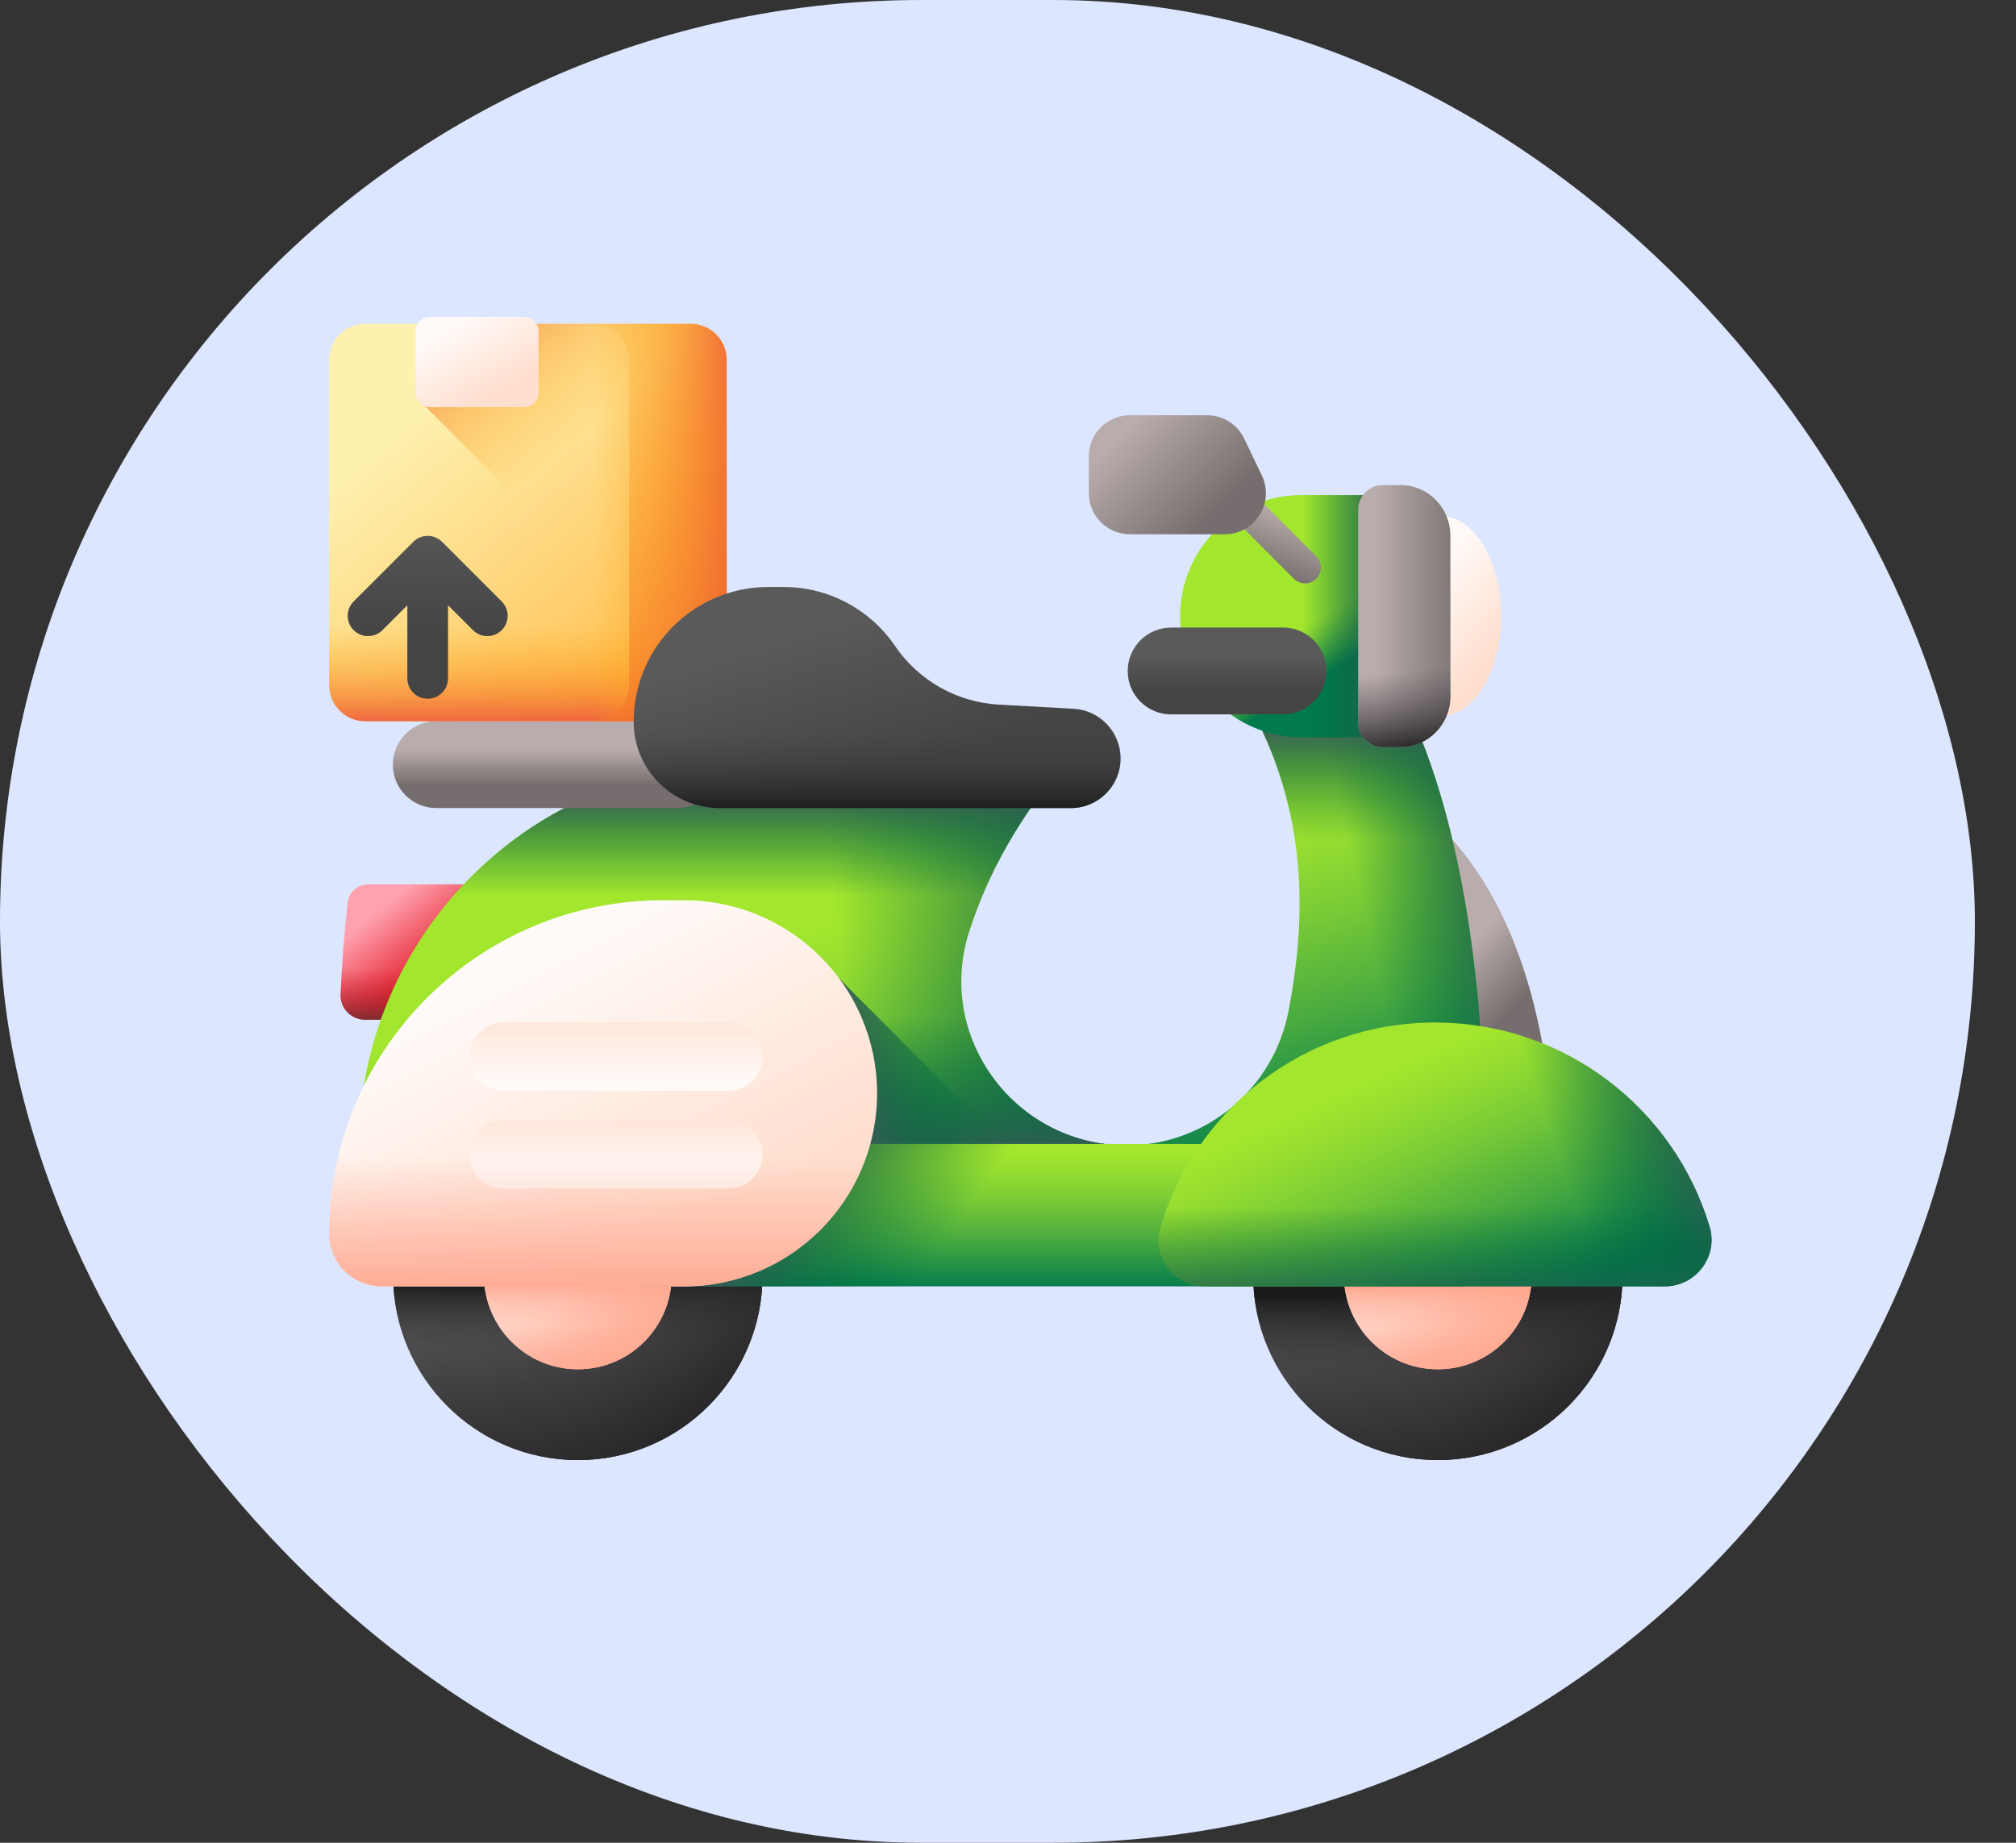<svg width="35" height="32" viewBox="0 0 35 32" fill="none" xmlns="http://www.w3.org/2000/svg">
<rect x="0" y="0" width="35" height="32" fill="#333333" stroke="none"/>
<rect width="34.286" height="32" rx="16" fill="#DCE6FF"/>
<g clip-path="url(#clip0_84_1657)">
<path d="M6.036 15.677C6.056 15.495 6.209 15.357 6.392 15.357H8.548C8.897 15.357 9.18 15.669 9.18 16.054V17.011C9.18 17.395 8.897 17.707 8.548 17.707H6.337C6.095 17.707 5.902 17.506 5.913 17.265C5.935 16.734 5.976 16.204 6.036 15.677Z" fill="url(#paint0_linear_84_1657)"/>
<path d="M9.18 16.053V17.011C9.18 17.395 8.897 17.707 8.548 17.707H6.337C6.095 17.707 5.902 17.506 5.913 17.265C5.93 16.854 5.959 16.444 5.999 16.036H9.179C9.179 16.042 9.18 16.047 9.18 16.053Z" fill="url(#paint1_linear_84_1657)"/>
<path d="M10.032 25.355C11.803 25.355 13.238 23.919 13.238 22.148C13.238 20.377 11.803 18.941 10.032 18.941C8.261 18.941 6.825 20.377 6.825 22.148C6.825 23.919 8.261 25.355 10.032 25.355Z" fill="url(#paint2_linear_84_1657)"/>
<path d="M6.825 22.148C6.825 23.919 8.261 25.354 10.032 25.354C11.803 25.354 13.238 23.919 13.238 22.148C13.238 21.764 13.171 21.397 13.047 21.056H7.016C6.893 21.397 6.825 21.764 6.825 22.148Z" fill="url(#paint3_linear_84_1657)"/>
<path d="M6.825 22.148C6.825 23.919 8.261 25.354 10.032 25.354C11.803 25.354 13.238 23.919 13.238 22.148C13.238 21.764 13.171 21.397 13.047 21.056H7.016C6.893 21.397 6.825 21.764 6.825 22.148Z" fill="url(#paint4_linear_84_1657)"/>
<path d="M7.764 24.415C9.016 25.667 11.047 25.667 12.299 24.415C13.551 23.163 13.551 21.133 12.299 19.88C12.028 19.609 11.72 19.397 11.392 19.243L7.127 23.508C7.281 23.836 7.493 24.144 7.764 24.415Z" fill="url(#paint5_linear_84_1657)"/>
<path d="M10.032 23.777C10.931 23.777 11.661 23.048 11.661 22.148C11.661 21.248 10.931 20.519 10.032 20.519C9.132 20.519 8.402 21.248 8.402 22.148C8.402 23.048 9.132 23.777 10.032 23.777Z" fill="url(#paint6_linear_84_1657)"/>
<path d="M8.402 22.148C8.402 23.048 9.132 23.778 10.032 23.778C10.931 23.778 11.661 23.048 11.661 22.148C11.661 21.953 11.627 21.767 11.564 21.593H8.499C8.436 21.766 8.402 21.953 8.402 22.148Z" fill="url(#paint7_linear_84_1657)"/>
<path d="M8.402 22.148C8.402 23.048 9.132 23.778 10.032 23.778C10.931 23.778 11.661 23.048 11.661 22.148C11.661 21.953 11.627 21.767 11.564 21.593H8.499C8.436 21.766 8.402 21.953 8.402 22.148Z" fill="url(#paint8_linear_84_1657)"/>
<path d="M8.879 23.3C9.516 23.936 10.547 23.936 11.184 23.3C11.82 22.664 11.82 21.632 11.184 20.996C11.046 20.858 10.889 20.75 10.723 20.672L8.556 22.839C8.634 23.006 8.742 23.162 8.879 23.3Z" fill="url(#paint9_linear_84_1657)"/>
<path d="M24.962 25.355C26.733 25.355 28.169 23.919 28.169 22.148C28.169 20.377 26.733 18.941 24.962 18.941C23.191 18.941 21.756 20.377 21.756 22.148C21.756 23.919 23.191 25.355 24.962 25.355Z" fill="url(#paint10_linear_84_1657)"/>
<path d="M21.756 22.148C21.756 23.919 23.191 25.354 24.962 25.354C26.733 25.354 28.169 23.919 28.169 22.148C28.169 21.764 28.101 21.397 27.978 21.056H21.947C21.823 21.397 21.756 21.764 21.756 22.148Z" fill="url(#paint11_linear_84_1657)"/>
<path d="M21.756 22.148C21.756 23.919 23.191 25.354 24.962 25.354C26.733 25.354 28.169 23.919 28.169 22.148C28.169 21.764 28.101 21.397 27.978 21.056H21.947C21.823 21.397 21.756 21.764 21.756 22.148Z" fill="url(#paint12_linear_84_1657)"/>
<path d="M22.695 24.415C23.947 25.667 25.977 25.667 27.23 24.415C28.482 23.163 28.482 21.133 27.23 19.88C26.958 19.609 26.651 19.397 26.322 19.243L22.058 23.508C22.211 23.836 22.424 24.144 22.695 24.415Z" fill="url(#paint13_linear_84_1657)"/>
<path d="M24.962 23.777C25.862 23.777 26.591 23.048 26.591 22.148C26.591 21.248 25.862 20.519 24.962 20.519C24.062 20.519 23.333 21.248 23.333 22.148C23.333 23.048 24.062 23.777 24.962 23.777Z" fill="url(#paint14_linear_84_1657)"/>
<path d="M23.333 22.148C23.333 23.048 24.062 23.778 24.962 23.778C25.862 23.778 26.592 23.048 26.592 22.148C26.592 21.953 26.557 21.767 26.494 21.593H23.43C23.367 21.766 23.333 21.953 23.333 22.148Z" fill="url(#paint15_linear_84_1657)"/>
<path d="M23.333 22.148C23.333 23.048 24.062 23.778 24.962 23.778C25.862 23.778 26.592 23.048 26.592 22.148C26.592 21.953 26.557 21.767 26.494 21.593H23.43C23.367 21.766 23.333 21.953 23.333 22.148Z" fill="url(#paint16_linear_84_1657)"/>
<path d="M23.81 23.3C24.446 23.936 25.478 23.936 26.114 23.3C26.751 22.664 26.751 21.632 26.114 20.996C25.976 20.858 25.82 20.75 25.653 20.672L23.486 22.839C23.564 23.006 23.672 23.162 23.81 23.3Z" fill="url(#paint17_linear_84_1657)"/>
<path d="M26.991 20.48C26.972 18.262 26.482 15.63 24.794 14.165H24.056V21.87H26.944C26.977 21.438 26.996 20.969 26.991 20.48Z" fill="url(#paint18_linear_84_1657)"/>
<path d="M25.781 19.89C25.762 16.732 25.272 12.984 23.584 10.898H20.757C22.718 13.225 22.756 15.559 22.369 17.561C22.108 18.911 20.933 19.89 19.557 19.89C17.629 19.89 16.237 18.017 16.825 16.18C17.152 15.157 17.708 14.172 18.485 13.264C16.442 13.264 14.93 13.264 12.905 13.264C9.217 13.264 6.228 16.254 6.228 19.942V20.027C6.228 21.056 7.043 21.87 8.048 21.87C10.562 21.87 25.733 21.87 25.733 21.87C25.767 21.255 25.786 20.587 25.781 19.89Z" fill="url(#paint19_linear_84_1657)"/>
<path d="M10.783 21.87C13.186 21.87 16.599 21.87 19.557 21.87V19.89C17.629 19.89 16.237 18.017 16.825 16.18C17.152 15.157 17.708 14.172 18.485 13.264C16.442 13.264 14.93 13.264 12.905 13.264C12.163 13.264 11.45 13.385 10.783 13.609L10.783 21.87Z" fill="url(#paint20_linear_84_1657)"/>
<path d="M10.783 21.87C13.186 21.87 16.599 21.87 19.557 21.87V19.89C17.629 19.89 16.237 18.017 16.825 16.18C17.152 15.157 17.708 14.172 18.485 13.264C16.442 13.264 14.93 13.264 12.905 13.264C12.163 13.264 11.45 13.385 10.783 13.609L10.783 21.87Z" fill="url(#paint21_linear_84_1657)"/>
<path d="M16.751 16.455C16.771 16.364 16.795 16.272 16.825 16.18C17.152 15.157 17.708 14.172 18.485 13.264C16.442 13.264 14.93 13.264 12.905 13.264C10.495 13.264 8.383 14.541 7.209 16.455H16.751Z" fill="url(#paint22_linear_84_1657)"/>
<path d="M19.447 21.871L14.272 16.696V21.871C15.961 21.871 17.773 21.871 19.447 21.871Z" fill="url(#paint23_linear_84_1657)"/>
<path d="M23.584 10.898H20.757C22.718 13.225 22.756 15.559 22.369 17.561C22.11 18.905 20.944 19.881 19.577 19.89V21.87C22.97 21.87 25.733 21.87 25.733 21.87C25.767 21.255 25.786 20.587 25.781 19.89C25.762 16.732 25.272 12.984 23.584 10.898Z" fill="url(#paint24_linear_84_1657)"/>
<path d="M25.451 15.753C25.136 13.869 24.561 12.106 23.584 10.898H20.757C22.152 12.554 22.574 14.213 22.562 15.753H25.451Z" fill="url(#paint25_linear_84_1657)"/>
<path d="M11.109 19.865H25.396V22.338H11.109V19.865Z" fill="url(#paint26_linear_84_1657)"/>
<path d="M11.109 19.865H18.587V22.338H11.109V19.865Z" fill="url(#paint27_linear_84_1657)"/>
<path d="M25.015 12.435C25.592 12.435 26.06 11.658 26.06 10.699C26.06 9.739 25.592 8.962 25.015 8.962C24.438 8.962 23.97 9.739 23.97 10.699C23.97 11.658 24.438 12.435 25.015 12.435Z" fill="url(#paint28_linear_84_1657)"/>
<path d="M24.273 12.8H22.59C21.43 12.8 20.489 11.859 20.489 10.698C20.489 9.538 21.43 8.597 22.59 8.597H24.273C24.723 8.597 25.087 8.962 25.087 9.412V11.985C25.087 12.435 24.723 12.8 24.273 12.8Z" fill="url(#paint29_linear_84_1657)"/>
<path d="M24.273 8.597H22.59C22.224 8.597 21.88 8.691 21.581 8.855V12.541C21.88 12.706 22.224 12.8 22.59 12.8H24.273C24.723 12.8 25.087 12.435 25.087 11.985V9.412C25.087 8.962 24.723 8.597 24.273 8.597Z" fill="url(#paint30_linear_84_1657)"/>
<path d="M24.316 8.424H24.007C23.77 8.424 23.579 8.616 23.579 8.852V12.544C23.579 12.781 23.77 12.973 24.007 12.973H24.316C24.794 12.973 25.181 12.578 25.181 12.091V9.306C25.181 8.819 24.794 8.424 24.316 8.424Z" fill="url(#paint31_linear_84_1657)"/>
<path d="M22.276 12.405H20.331C19.915 12.405 19.578 12.068 19.578 11.652C19.578 11.236 19.915 10.898 20.331 10.898H22.276C22.692 10.898 23.029 11.236 23.029 11.652C23.029 12.068 22.692 12.405 22.276 12.405Z" fill="url(#paint32_linear_84_1657)"/>
<path d="M11.758 14.032H7.573C7.157 14.032 6.82 13.695 6.82 13.279C6.82 12.863 7.157 12.525 7.573 12.525H11.758C12.174 12.525 12.511 12.863 12.511 13.279C12.511 13.695 12.174 14.032 11.758 14.032Z" fill="url(#paint33_linear_84_1657)"/>
<path d="M11.989 12.525H6.342C5.995 12.525 5.714 12.244 5.714 11.898V6.25C5.714 5.904 5.995 5.623 6.342 5.623H11.989C12.335 5.623 12.616 5.904 12.616 6.25V11.898C12.616 12.244 12.335 12.525 11.989 12.525Z" fill="url(#paint34_linear_84_1657)"/>
<path d="M5.714 8.988V11.897C5.714 12.244 5.995 12.525 6.342 12.525H11.989C12.335 12.525 12.616 12.244 12.616 11.897V8.988H5.714Z" fill="url(#paint35_linear_84_1657)"/>
<path d="M11.989 5.623H8.757V12.525H11.989C12.335 12.525 12.616 12.244 12.616 11.898V6.251C12.616 5.904 12.335 5.623 11.989 5.623Z" fill="url(#paint36_linear_84_1657)"/>
<path d="M11.989 5.623H10.295C10.641 5.623 10.922 5.904 10.922 6.25V11.898C10.922 12.244 10.641 12.525 10.295 12.525H11.989C12.335 12.525 12.616 12.244 12.616 11.898V6.25C12.616 5.904 12.335 5.623 11.989 5.623Z" fill="url(#paint37_linear_84_1657)"/>
<path d="M11.989 5.623H7.303V6.977L12.534 12.208C12.586 12.116 12.616 12.011 12.616 11.898V6.251C12.616 5.904 12.335 5.623 11.989 5.623Z" fill="url(#paint38_linear_84_1657)"/>
<path d="M7.425 12.133C7.23 12.134 7.072 11.976 7.072 11.781V10.51L6.639 10.943C6.501 11.081 6.278 11.081 6.14 10.943C6.002 10.805 6.002 10.582 6.14 10.444L7.175 9.409C7.313 9.271 7.537 9.271 7.675 9.409L8.71 10.444C8.848 10.582 8.848 10.805 8.71 10.943C8.572 11.081 8.349 11.081 8.211 10.943L7.778 10.51V11.781C7.778 11.976 7.62 12.134 7.425 12.133Z" fill="url(#paint39_linear_84_1657)"/>
<path d="M9.099 7.071H7.467C7.329 7.071 7.216 6.959 7.216 6.82V5.753C7.216 5.615 7.329 5.502 7.467 5.502H9.099C9.237 5.502 9.35 5.615 9.35 5.753V6.82C9.35 6.959 9.237 7.071 9.099 7.071Z" fill="url(#paint40_linear_84_1657)"/>
<path d="M22.658 10.13C22.587 10.13 22.517 10.103 22.463 10.049L21.466 9.052H19.804C19.652 9.052 19.529 8.929 19.529 8.777C19.529 8.625 19.652 8.502 19.804 8.502H21.58C21.653 8.502 21.723 8.531 21.775 8.583L22.852 9.661C22.959 9.768 22.959 9.942 22.852 10.049C22.799 10.103 22.728 10.13 22.658 10.13Z" fill="url(#paint41_linear_84_1657)"/>
<path d="M21.264 9.277H19.616C19.222 9.277 18.903 8.957 18.903 8.564V7.924C18.903 7.53 19.222 7.211 19.616 7.211H20.958C21.233 7.211 21.483 7.369 21.601 7.617L21.907 8.257C22.133 8.73 21.788 9.277 21.264 9.277Z" fill="url(#paint42_linear_84_1657)"/>
<path d="M28.901 22.338C29.441 22.338 29.835 21.82 29.681 21.302C29.067 19.251 27.166 17.756 24.915 17.756C22.664 17.756 20.763 19.251 20.15 21.302C19.995 21.82 20.389 22.338 20.929 22.338H28.901Z" fill="url(#paint43_linear_84_1657)"/>
<path d="M24.915 17.756C24.709 17.756 24.507 17.769 24.308 17.793V22.338H28.901C29.441 22.338 29.835 21.819 29.68 21.302C29.067 19.251 27.166 17.756 24.915 17.756Z" fill="url(#paint44_linear_84_1657)"/>
<path d="M20.149 21.302C19.995 21.82 20.389 22.338 20.929 22.338H28.901C29.441 22.338 29.835 21.82 29.68 21.302C29.445 20.517 29.021 19.813 28.46 19.243H21.369C20.809 19.813 20.384 20.517 20.149 21.302Z" fill="url(#paint45_linear_84_1657)"/>
<path d="M11.875 22.338H6.625C6.122 22.338 5.714 21.93 5.714 21.427C5.714 18.227 8.309 15.633 11.509 15.633H11.875C13.726 15.633 15.227 17.134 15.227 18.985C15.227 20.837 13.726 22.338 11.875 22.338Z" fill="url(#paint46_linear_84_1657)"/>
<path d="M12.645 18.942H8.745C8.417 18.942 8.152 18.676 8.152 18.349C8.152 18.021 8.417 17.756 8.745 17.756H12.645C12.973 17.756 13.238 18.021 13.238 18.349C13.238 18.676 12.973 18.942 12.645 18.942Z" fill="url(#paint47_linear_84_1657)"/>
<path d="M12.645 20.64H8.745C8.417 20.64 8.152 20.375 8.152 20.047C8.152 19.72 8.417 19.454 8.745 19.454H12.645C12.973 19.454 13.238 19.72 13.238 20.047C13.238 20.375 12.973 20.64 12.645 20.64Z" fill="url(#paint48_linear_84_1657)"/>
<path d="M5.714 21.427C5.714 21.93 6.122 22.338 6.625 22.338H11.875C13.726 22.338 15.227 20.837 15.227 18.985C15.227 18.717 15.195 18.456 15.135 18.205H6.692C6.075 19.127 5.714 20.235 5.714 21.427Z" fill="url(#paint49_linear_84_1657)"/>
<path d="M15.538 11.217C15.102 10.576 14.378 10.193 13.604 10.193H13.34C12.048 10.193 11.001 11.241 11.001 12.533C11.001 13.361 11.672 14.032 12.5 14.032H18.591C19.068 14.032 19.454 13.646 19.454 13.169C19.454 12.711 19.096 12.333 18.639 12.308L17.343 12.236C16.615 12.196 15.948 11.819 15.538 11.217Z" fill="url(#paint50_linear_84_1657)"/>
<path d="M11.001 12.533C11.001 13.361 11.672 14.032 12.5 14.032H18.591C19.068 14.032 19.454 13.646 19.454 13.169C19.454 12.711 19.096 12.333 18.639 12.308L17.343 12.236C16.619 12.196 15.956 11.823 15.545 11.227H11.399C11.148 11.6 11.001 12.049 11.001 12.533Z" fill="url(#paint51_linear_84_1657)"/>
<path d="M23.579 10.221V12.545C23.579 12.781 23.77 12.973 24.007 12.973H24.316C24.794 12.973 25.182 12.578 25.182 12.091V10.221H23.579V10.221Z" fill="url(#paint52_linear_84_1657)"/>
</g>
<defs>
<linearGradient id="paint0_linear_84_1657" x1="6.779" y1="15.657" x2="7.651" y2="16.741" gradientUnits="userSpaceOnUse">
<stop stop-color="#FFA1AE"/>
<stop offset="1" stop-color="#E41F2D"/>
</linearGradient>
<linearGradient id="paint1_linear_84_1657" x1="7.546" y1="16.833" x2="7.546" y2="17.829" gradientUnits="userSpaceOnUse">
<stop stop-color="#C41926" stop-opacity="0"/>
<stop offset="0.176" stop-color="#C01A27" stop-opacity="0.176"/>
<stop offset="0.376" stop-color="#B21E29" stop-opacity="0.376"/>
<stop offset="0.589" stop-color="#9B242C" stop-opacity="0.589"/>
<stop offset="0.808" stop-color="#7B2D31" stop-opacity="0.808"/>
<stop offset="1" stop-color="#593636"/>
</linearGradient>
<linearGradient id="paint2_linear_84_1657" x1="8.793" y1="20.909" x2="11.708" y2="23.824" gradientUnits="userSpaceOnUse">
<stop stop-color="#5A5A5A"/>
<stop offset="1" stop-color="#444444"/>
</linearGradient>
<linearGradient id="paint3_linear_84_1657" x1="10.032" y1="22.188" x2="10.032" y2="25.96" gradientUnits="userSpaceOnUse">
<stop stop-color="#433F43" stop-opacity="0"/>
<stop offset="0.317" stop-color="#3B373B" stop-opacity="0.317"/>
<stop offset="0.822" stop-color="#242324" stop-opacity="0.822"/>
<stop offset="1" stop-color="#1A1A1A"/>
</linearGradient>
<linearGradient id="paint4_linear_84_1657" x1="10.032" y1="23.548" x2="10.032" y2="22.297" gradientUnits="userSpaceOnUse">
<stop stop-color="#433F43" stop-opacity="0"/>
<stop offset="0.317" stop-color="#3B373B" stop-opacity="0.317"/>
<stop offset="0.822" stop-color="#242324" stop-opacity="0.822"/>
<stop offset="1" stop-color="#1A1A1A"/>
</linearGradient>
<linearGradient id="paint5_linear_84_1657" x1="10.076" y1="22.172" x2="12.883" y2="24.979" gradientUnits="userSpaceOnUse">
<stop stop-color="#433F43" stop-opacity="0"/>
<stop offset="0.317" stop-color="#3B373B" stop-opacity="0.317"/>
<stop offset="0.822" stop-color="#242324" stop-opacity="0.822"/>
<stop offset="1" stop-color="#1A1A1A"/>
</linearGradient>
<linearGradient id="paint6_linear_84_1657" x1="9.402" y1="21.518" x2="10.883" y2="23" gradientUnits="userSpaceOnUse">
<stop stop-color="#FFFAF8"/>
<stop offset="1" stop-color="#FFDFCF"/>
</linearGradient>
<linearGradient id="paint7_linear_84_1657" x1="10.032" y1="22.169" x2="10.032" y2="24.086" gradientUnits="userSpaceOnUse">
<stop stop-color="#FFA78F" stop-opacity="0"/>
<stop offset="0.939" stop-color="#FFA78F" stop-opacity="0.939"/>
<stop offset="1" stop-color="#FFA78F"/>
</linearGradient>
<linearGradient id="paint8_linear_84_1657" x1="10.032" y1="23.046" x2="10.032" y2="22.26" gradientUnits="userSpaceOnUse">
<stop stop-color="#FFA78F" stop-opacity="0"/>
<stop offset="0.939" stop-color="#FFA78F" stop-opacity="0.939"/>
<stop offset="1" stop-color="#FFA78F"/>
</linearGradient>
<linearGradient id="paint9_linear_84_1657" x1="10.062" y1="22.158" x2="11.488" y2="23.584" gradientUnits="userSpaceOnUse">
<stop stop-color="#FFA78F" stop-opacity="0"/>
<stop offset="0.939" stop-color="#FFA78F" stop-opacity="0.939"/>
<stop offset="1" stop-color="#FFA78F"/>
</linearGradient>
<linearGradient id="paint10_linear_84_1657" x1="23.723" y1="20.909" x2="26.638" y2="23.824" gradientUnits="userSpaceOnUse">
<stop stop-color="#5A5A5A"/>
<stop offset="1" stop-color="#444444"/>
</linearGradient>
<linearGradient id="paint11_linear_84_1657" x1="24.962" y1="22.188" x2="24.962" y2="25.96" gradientUnits="userSpaceOnUse">
<stop stop-color="#433F43" stop-opacity="0"/>
<stop offset="0.317" stop-color="#3B373B" stop-opacity="0.317"/>
<stop offset="0.822" stop-color="#242324" stop-opacity="0.822"/>
<stop offset="1" stop-color="#1A1A1A"/>
</linearGradient>
<linearGradient id="paint12_linear_84_1657" x1="24.962" y1="24.114" x2="24.962" y2="22.506" gradientUnits="userSpaceOnUse">
<stop stop-color="#433F43" stop-opacity="0"/>
<stop offset="0.317" stop-color="#3B373B" stop-opacity="0.317"/>
<stop offset="0.822" stop-color="#242324" stop-opacity="0.822"/>
<stop offset="1" stop-color="#1A1A1A"/>
</linearGradient>
<linearGradient id="paint13_linear_84_1657" x1="25.004" y1="22.172" x2="27.811" y2="24.979" gradientUnits="userSpaceOnUse">
<stop stop-color="#433F43" stop-opacity="0"/>
<stop offset="0.317" stop-color="#3B373B" stop-opacity="0.317"/>
<stop offset="0.822" stop-color="#242324" stop-opacity="0.822"/>
<stop offset="1" stop-color="#1A1A1A"/>
</linearGradient>
<linearGradient id="paint14_linear_84_1657" x1="24.332" y1="21.518" x2="25.814" y2="23" gradientUnits="userSpaceOnUse">
<stop stop-color="#FFFAF8"/>
<stop offset="1" stop-color="#FFDFCF"/>
</linearGradient>
<linearGradient id="paint15_linear_84_1657" x1="24.962" y1="22.169" x2="24.962" y2="24.086" gradientUnits="userSpaceOnUse">
<stop stop-color="#FFA78F" stop-opacity="0"/>
<stop offset="0.939" stop-color="#FFA78F" stop-opacity="0.939"/>
<stop offset="1" stop-color="#FFA78F"/>
</linearGradient>
<linearGradient id="paint16_linear_84_1657" x1="24.962" y1="23.109" x2="24.962" y2="22.338" gradientUnits="userSpaceOnUse">
<stop stop-color="#FFA78F" stop-opacity="0"/>
<stop offset="0.939" stop-color="#FFA78F" stop-opacity="0.939"/>
<stop offset="1" stop-color="#FFA78F"/>
</linearGradient>
<linearGradient id="paint17_linear_84_1657" x1="24.99" y1="22.158" x2="26.416" y2="23.584" gradientUnits="userSpaceOnUse">
<stop stop-color="#FFA78F" stop-opacity="0"/>
<stop offset="0.939" stop-color="#FFA78F" stop-opacity="0.939"/>
<stop offset="1" stop-color="#FFA78F"/>
</linearGradient>
<linearGradient id="paint18_linear_84_1657" x1="24.204" y1="17.804" x2="25.147" y2="18.7" gradientUnits="userSpaceOnUse">
<stop stop-color="#B9ACAC"/>
<stop offset="1" stop-color="#766E6E"/>
</linearGradient>
<linearGradient id="paint19_linear_84_1657" x1="15.297" y1="15.844" x2="16.835" y2="21.533" gradientUnits="userSpaceOnUse">
<stop stop-color="#A2E62E"/>
<stop offset="0.123" stop-color="#97DE30"/>
<stop offset="0.34" stop-color="#79CB36"/>
<stop offset="0.623" stop-color="#4AAB3F"/>
<stop offset="0.961" stop-color="#09804C"/>
<stop offset="1" stop-color="#017B4E"/>
</linearGradient>
<linearGradient id="paint20_linear_84_1657" x1="14.744" y1="17.725" x2="19.341" y2="17.159" gradientUnits="userSpaceOnUse">
<stop stop-color="#026841" stop-opacity="0"/>
<stop offset="0.324" stop-color="#046842" stop-opacity="0.324"/>
<stop offset="0.551" stop-color="#0E6546" stop-opacity="0.551"/>
<stop offset="0.748" stop-color="#1D614C" stop-opacity="0.748"/>
<stop offset="0.926" stop-color="#335C54" stop-opacity="0.926"/>
<stop offset="1" stop-color="#3E5959"/>
</linearGradient>
<linearGradient id="paint21_linear_84_1657" x1="15.17" y1="17.616" x2="15.17" y2="20.162" gradientUnits="userSpaceOnUse">
<stop stop-color="#026841" stop-opacity="0"/>
<stop offset="0.324" stop-color="#046842" stop-opacity="0.324"/>
<stop offset="0.551" stop-color="#0E6546" stop-opacity="0.551"/>
<stop offset="0.748" stop-color="#1D614C" stop-opacity="0.748"/>
<stop offset="0.926" stop-color="#335C54" stop-opacity="0.926"/>
<stop offset="1" stop-color="#3E5959"/>
</linearGradient>
<linearGradient id="paint22_linear_84_1657" x1="12.847" y1="15.546" x2="12.847" y2="13.751" gradientUnits="userSpaceOnUse">
<stop stop-color="#026841" stop-opacity="0"/>
<stop offset="0.324" stop-color="#046842" stop-opacity="0.324"/>
<stop offset="0.551" stop-color="#0E6546" stop-opacity="0.551"/>
<stop offset="0.748" stop-color="#1D614C" stop-opacity="0.748"/>
<stop offset="0.926" stop-color="#335C54" stop-opacity="0.926"/>
<stop offset="1" stop-color="#3E5959"/>
</linearGradient>
<linearGradient id="paint23_linear_84_1657" x1="17.186" y1="19.236" x2="14.899" y2="19.567" gradientUnits="userSpaceOnUse">
<stop stop-color="#026841" stop-opacity="0"/>
<stop offset="0.324" stop-color="#046842" stop-opacity="0.324"/>
<stop offset="0.551" stop-color="#0E6546" stop-opacity="0.551"/>
<stop offset="0.748" stop-color="#1D614C" stop-opacity="0.748"/>
<stop offset="0.926" stop-color="#335C54" stop-opacity="0.926"/>
<stop offset="1" stop-color="#3E5959"/>
</linearGradient>
<linearGradient id="paint24_linear_84_1657" x1="23.774" y1="16.265" x2="26.132" y2="15.73" gradientUnits="userSpaceOnUse">
<stop stop-color="#026841" stop-opacity="0"/>
<stop offset="0.324" stop-color="#046842" stop-opacity="0.324"/>
<stop offset="0.551" stop-color="#0E6546" stop-opacity="0.551"/>
<stop offset="0.748" stop-color="#1D614C" stop-opacity="0.748"/>
<stop offset="0.926" stop-color="#335C54" stop-opacity="0.926"/>
<stop offset="1" stop-color="#3E5959"/>
</linearGradient>
<linearGradient id="paint25_linear_84_1657" x1="23.104" y1="14.59" x2="23.104" y2="12.559" gradientUnits="userSpaceOnUse">
<stop stop-color="#026841" stop-opacity="0"/>
<stop offset="0.324" stop-color="#046842" stop-opacity="0.324"/>
<stop offset="0.551" stop-color="#0E6546" stop-opacity="0.551"/>
<stop offset="0.748" stop-color="#1D614C" stop-opacity="0.748"/>
<stop offset="0.926" stop-color="#335C54" stop-opacity="0.926"/>
<stop offset="1" stop-color="#3E5959"/>
</linearGradient>
<linearGradient id="paint26_linear_84_1657" x1="18.253" y1="20.028" x2="18.253" y2="22.396" gradientUnits="userSpaceOnUse">
<stop stop-color="#A2E62E"/>
<stop offset="0.123" stop-color="#97DE30"/>
<stop offset="0.34" stop-color="#79CB36"/>
<stop offset="0.623" stop-color="#4AAB3F"/>
<stop offset="0.961" stop-color="#09804C"/>
<stop offset="1" stop-color="#017B4E"/>
</linearGradient>
<linearGradient id="paint27_linear_84_1657" x1="16.123" y1="21.993" x2="13.695" y2="20.296" gradientUnits="userSpaceOnUse">
<stop stop-color="#026841" stop-opacity="0"/>
<stop offset="0.324" stop-color="#046842" stop-opacity="0.324"/>
<stop offset="0.551" stop-color="#0E6546" stop-opacity="0.551"/>
<stop offset="0.748" stop-color="#1D614C" stop-opacity="0.748"/>
<stop offset="0.926" stop-color="#335C54" stop-opacity="0.926"/>
<stop offset="1" stop-color="#3E5959"/>
</linearGradient>
<linearGradient id="paint28_linear_84_1657" x1="24.547" y1="10.322" x2="25.879" y2="11.395" gradientUnits="userSpaceOnUse">
<stop stop-color="#FFFAF8"/>
<stop offset="1" stop-color="#FFDFCF"/>
</linearGradient>
<linearGradient id="paint29_linear_84_1657" x1="23.04" y1="10.648" x2="23.512" y2="11.418" gradientUnits="userSpaceOnUse">
<stop stop-color="#A2E62E"/>
<stop offset="0.123" stop-color="#97DE30"/>
<stop offset="0.34" stop-color="#79CB36"/>
<stop offset="0.623" stop-color="#4AAB3F"/>
<stop offset="0.961" stop-color="#09804C"/>
<stop offset="1" stop-color="#017B4E"/>
</linearGradient>
<linearGradient id="paint30_linear_84_1657" x1="22.618" y1="10.698" x2="23.987" y2="10.698" gradientUnits="userSpaceOnUse">
<stop stop-color="#026841" stop-opacity="0"/>
<stop offset="0.324" stop-color="#046842" stop-opacity="0.324"/>
<stop offset="0.551" stop-color="#0E6546" stop-opacity="0.551"/>
<stop offset="0.748" stop-color="#1D614C" stop-opacity="0.748"/>
<stop offset="0.926" stop-color="#335C54" stop-opacity="0.926"/>
<stop offset="1" stop-color="#3E5959"/>
</linearGradient>
<linearGradient id="paint31_linear_84_1657" x1="23.89" y1="10.698" x2="25.46" y2="10.698" gradientUnits="userSpaceOnUse">
<stop stop-color="#B9ACAC"/>
<stop offset="1" stop-color="#766E6E"/>
</linearGradient>
<linearGradient id="paint32_linear_84_1657" x1="21.303" y1="11.384" x2="21.303" y2="12.002" gradientUnits="userSpaceOnUse">
<stop stop-color="#5A5A5A"/>
<stop offset="1" stop-color="#444444"/>
</linearGradient>
<linearGradient id="paint33_linear_84_1657" x1="9.666" y1="13.011" x2="9.666" y2="13.629" gradientUnits="userSpaceOnUse">
<stop stop-color="#B9ACAC"/>
<stop offset="1" stop-color="#766E6E"/>
</linearGradient>
<linearGradient id="paint34_linear_84_1657" x1="7.505" y1="7.067" x2="11.34" y2="11.702" gradientUnits="userSpaceOnUse">
<stop stop-color="#FEF0AE"/>
<stop offset="1" stop-color="#FFBF51"/>
</linearGradient>
<linearGradient id="paint35_linear_84_1657" x1="9.165" y1="10.871" x2="9.165" y2="12.77" gradientUnits="userSpaceOnUse">
<stop stop-color="#FEA613" stop-opacity="0"/>
<stop offset="0.177" stop-color="#FDA116" stop-opacity="0.177"/>
<stop offset="0.394" stop-color="#FA921D" stop-opacity="0.394"/>
<stop offset="0.632" stop-color="#F4792A" stop-opacity="0.633"/>
<stop offset="0.885" stop-color="#ED573B" stop-opacity="0.885"/>
<stop offset="1" stop-color="#E94444"/>
</linearGradient>
<linearGradient id="paint36_linear_84_1657" x1="10.295" y1="9.074" x2="12.868" y2="9.074" gradientUnits="userSpaceOnUse">
<stop stop-color="#FEA613" stop-opacity="0"/>
<stop offset="0.177" stop-color="#FDA116" stop-opacity="0.177"/>
<stop offset="0.394" stop-color="#FA921D" stop-opacity="0.394"/>
<stop offset="0.632" stop-color="#F4792A" stop-opacity="0.633"/>
<stop offset="0.885" stop-color="#ED573B" stop-opacity="0.885"/>
<stop offset="1" stop-color="#E94444"/>
</linearGradient>
<linearGradient id="paint37_linear_84_1657" x1="8.397" y1="6.298" x2="15.017" y2="12.697" gradientUnits="userSpaceOnUse">
<stop stop-color="#FEA613" stop-opacity="0"/>
<stop offset="0.177" stop-color="#FDA116" stop-opacity="0.177"/>
<stop offset="0.394" stop-color="#FA921D" stop-opacity="0.394"/>
<stop offset="0.632" stop-color="#F4792A" stop-opacity="0.633"/>
<stop offset="0.885" stop-color="#ED573B" stop-opacity="0.885"/>
<stop offset="1" stop-color="#E94444"/>
</linearGradient>
<linearGradient id="paint38_linear_84_1657" x1="10.546" y1="7.219" x2="8.158" y2="4.301" gradientUnits="userSpaceOnUse">
<stop stop-color="#FEA613" stop-opacity="0"/>
<stop offset="0.177" stop-color="#FDA116" stop-opacity="0.177"/>
<stop offset="0.394" stop-color="#FA921D" stop-opacity="0.394"/>
<stop offset="0.632" stop-color="#F4792A" stop-opacity="0.633"/>
<stop offset="0.885" stop-color="#ED573B" stop-opacity="0.885"/>
<stop offset="1" stop-color="#E94444"/>
</linearGradient>
<linearGradient id="paint39_linear_84_1657" x1="7.43" y1="8.754" x2="7.43" y2="11.001" gradientUnits="userSpaceOnUse">
<stop stop-color="#5A5A5A"/>
<stop offset="1" stop-color="#444444"/>
</linearGradient>
<linearGradient id="paint40_linear_84_1657" x1="7.907" y1="5.638" x2="8.589" y2="6.814" gradientUnits="userSpaceOnUse">
<stop stop-color="#FFFAF8"/>
<stop offset="1" stop-color="#FFDFCF"/>
</linearGradient>
<linearGradient id="paint41_linear_84_1657" x1="21.553" y1="8.564" x2="21.129" y2="9.554" gradientUnits="userSpaceOnUse">
<stop stop-color="#B9ACAC"/>
<stop offset="1" stop-color="#766E6E"/>
</linearGradient>
<linearGradient id="paint42_linear_84_1657" x1="19.523" y1="7.48" x2="21.021" y2="8.978" gradientUnits="userSpaceOnUse">
<stop stop-color="#B9ACAC"/>
<stop offset="1" stop-color="#766E6E"/>
</linearGradient>
<linearGradient id="paint43_linear_84_1657" x1="23.706" y1="18.814" x2="25.655" y2="23.12" gradientUnits="userSpaceOnUse">
<stop stop-color="#A2E62E"/>
<stop offset="0.123" stop-color="#97DE30"/>
<stop offset="0.34" stop-color="#79CB36"/>
<stop offset="0.623" stop-color="#4AAB3F"/>
<stop offset="0.961" stop-color="#09804C"/>
<stop offset="1" stop-color="#017B4E"/>
</linearGradient>
<linearGradient id="paint44_linear_84_1657" x1="27.016" y1="19.95" x2="29.374" y2="19.165" gradientUnits="userSpaceOnUse">
<stop stop-color="#026841" stop-opacity="0"/>
<stop offset="0.324" stop-color="#046842" stop-opacity="0.324"/>
<stop offset="0.551" stop-color="#0E6546" stop-opacity="0.551"/>
<stop offset="0.748" stop-color="#1D614C" stop-opacity="0.748"/>
<stop offset="0.926" stop-color="#335C54" stop-opacity="0.926"/>
<stop offset="1" stop-color="#3E5959"/>
</linearGradient>
<linearGradient id="paint45_linear_84_1657" x1="24.915" y1="20.972" x2="24.915" y2="22.853" gradientUnits="userSpaceOnUse">
<stop stop-color="#026841" stop-opacity="0"/>
<stop offset="0.324" stop-color="#046842" stop-opacity="0.324"/>
<stop offset="0.551" stop-color="#0E6546" stop-opacity="0.551"/>
<stop offset="0.748" stop-color="#1D614C" stop-opacity="0.748"/>
<stop offset="0.926" stop-color="#335C54" stop-opacity="0.926"/>
<stop offset="1" stop-color="#3E5959"/>
</linearGradient>
<linearGradient id="paint46_linear_84_1657" x1="8.907" y1="16.872" x2="11.358" y2="21.634" gradientUnits="userSpaceOnUse">
<stop stop-color="#FFFAF8"/>
<stop offset="1" stop-color="#FFDFCF"/>
</linearGradient>
<linearGradient id="paint47_linear_84_1657" x1="10.695" y1="18.781" x2="10.695" y2="17.384" gradientUnits="userSpaceOnUse">
<stop stop-color="#FFFAF8"/>
<stop offset="1" stop-color="#FFDFCF"/>
</linearGradient>
<linearGradient id="paint48_linear_84_1657" x1="10.695" y1="20.48" x2="10.695" y2="19.083" gradientUnits="userSpaceOnUse">
<stop stop-color="#FFFAF8"/>
<stop offset="1" stop-color="#FFDFCF"/>
</linearGradient>
<linearGradient id="paint49_linear_84_1657" x1="10.471" y1="20.091" x2="10.471" y2="22.554" gradientUnits="userSpaceOnUse">
<stop stop-color="#FFA78F" stop-opacity="0"/>
<stop offset="0.939" stop-color="#FFA78F" stop-opacity="0.939"/>
<stop offset="1" stop-color="#FFA78F"/>
</linearGradient>
<linearGradient id="paint50_linear_84_1657" x1="14.592" y1="10.764" x2="15.378" y2="13.404" gradientUnits="userSpaceOnUse">
<stop stop-color="#5A5A5A"/>
<stop offset="1" stop-color="#444444"/>
</linearGradient>
<linearGradient id="paint51_linear_84_1657" x1="15.227" y1="12.704" x2="15.227" y2="14.088" gradientUnits="userSpaceOnUse">
<stop stop-color="#433F43" stop-opacity="0"/>
<stop offset="0.317" stop-color="#3B373B" stop-opacity="0.317"/>
<stop offset="0.822" stop-color="#242324" stop-opacity="0.822"/>
<stop offset="1" stop-color="#1A1A1A"/>
</linearGradient>
<linearGradient id="paint52_linear_84_1657" x1="24.408" y1="11.648" x2="24.565" y2="13.094" gradientUnits="userSpaceOnUse">
<stop stop-color="#433F43" stop-opacity="0"/>
<stop offset="0.317" stop-color="#3B373B" stop-opacity="0.317"/>
<stop offset="0.822" stop-color="#242324" stop-opacity="0.822"/>
<stop offset="1" stop-color="#1A1A1A"/>
</linearGradient>
<clipPath id="clip0_84_1657">
<rect width="24" height="24" fill="white" transform="translate(5.714 3.429)"/>
</clipPath>
</defs>
</svg>
